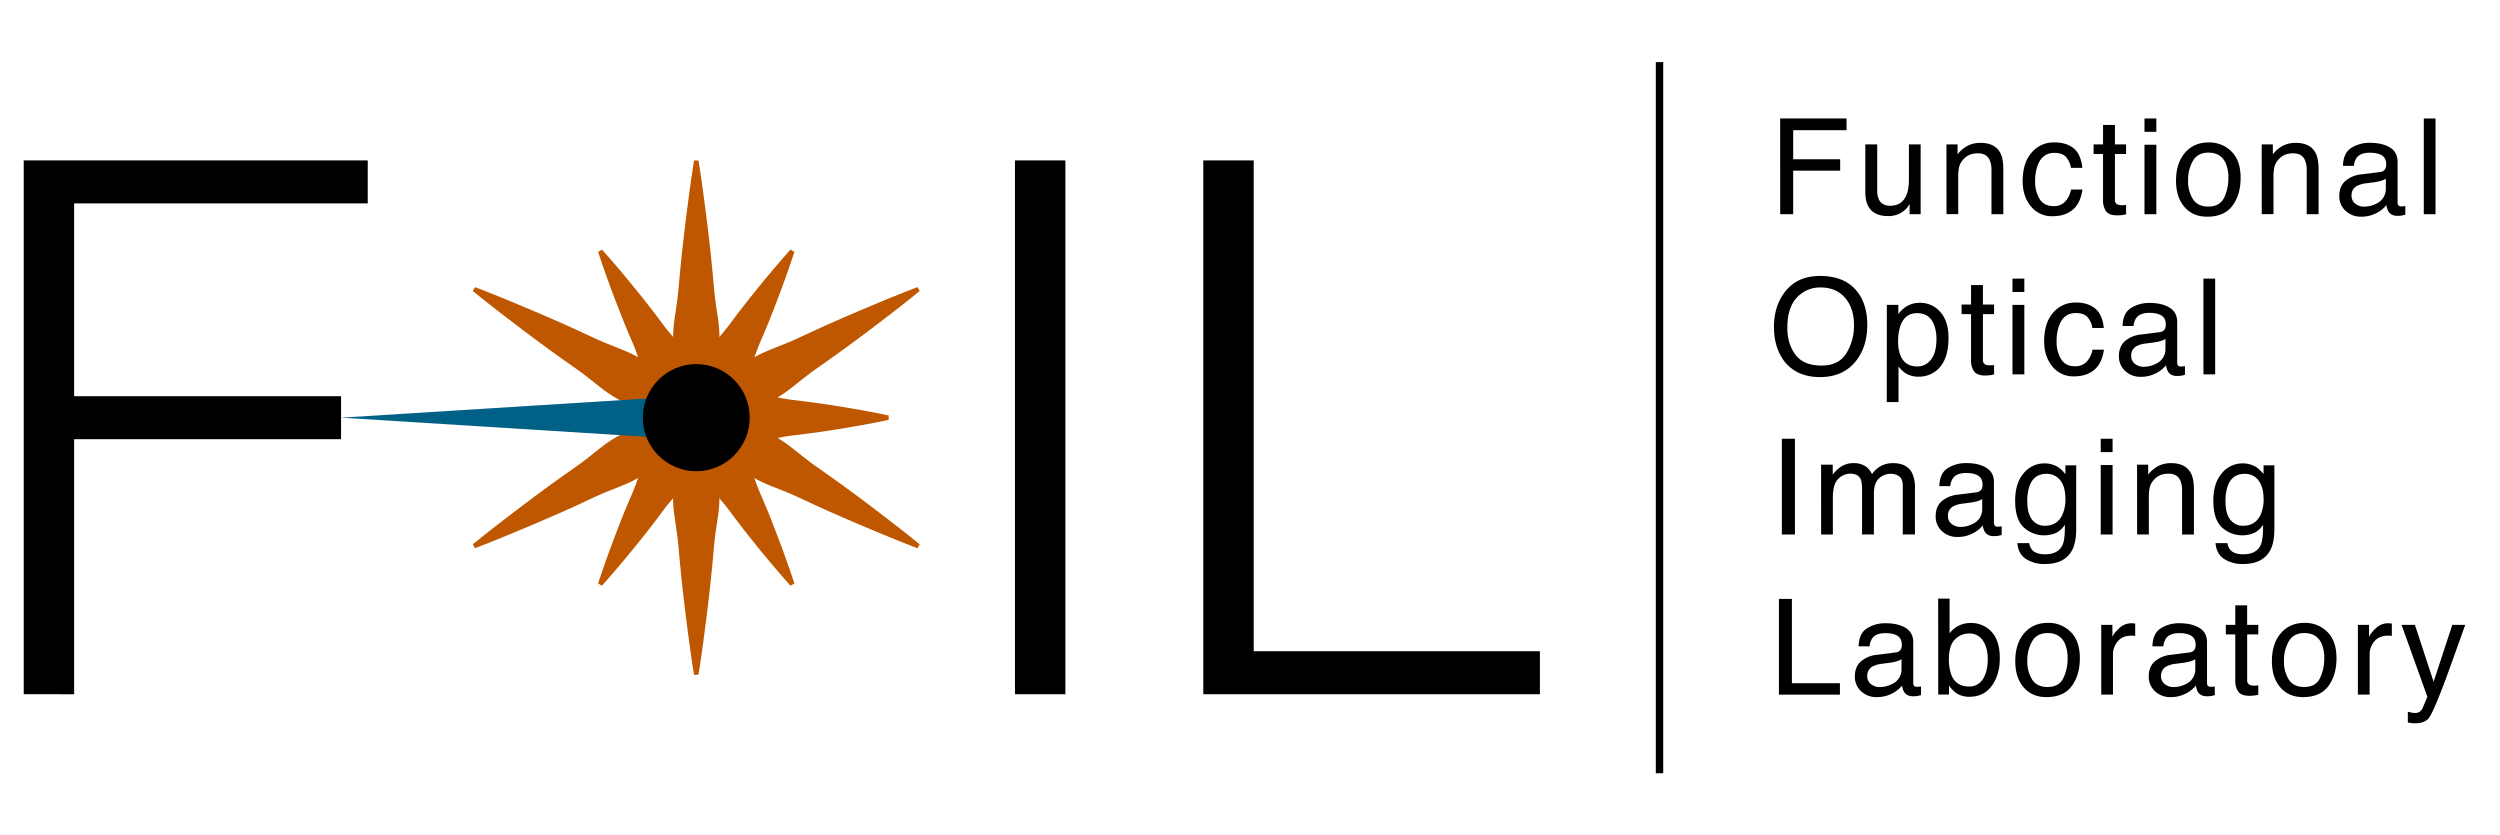 <svg xmlns="http://www.w3.org/2000/svg" viewBox="0 0 1686 563.35"><defs><style>.a{fill:#bf5700;}.b{fill:#006086;}.c{fill:#231f20;stroke:#000;stroke-miterlimit:10;stroke-width:5px;}</style></defs><title>Logo_Name</title><path d="M16,468.19v-360H248v29H50v130H230v29H50v172Z"/><path d="M684.5,468.19v-360h34v360Z"/><path d="M811.5,468.19v-360h34v331h193v29Z"/><path class="a" d="M620.25,196.25c-11.31,9.28-22.91,18.05-34.48,26.87L577,229.65l-8.78,6.45-8.84,6.34-8.89,6.26c-5.94,4.13-11.54,8.86-17.31,13.31a84.19,84.19,0,0,1-18.67,11,137,137,0,0,1-20.94,7c-3.66.87-7.39,1.63-11.25,2.17a73.45,73.45,0,0,1-12.05.78l-1.5-2.6a73.11,73.11,0,0,1,6.69-10.05c2.38-3.08,4.91-5.93,7.49-8.67A136,136,0,0,1,499.53,247a83.8,83.8,0,0,1,18.82-10.71c6.73-2.79,13.62-5.28,20.17-8.38l9.85-4.58,9.9-4.51,10-4.38,10-4.31c13.41-5.64,26.8-11.32,40.48-16.49Z"/><path class="a" d="M471.06,108.22c2.37,14.46,4.16,28.91,6,43.36l1.28,10.85,1.19,10.84,1.06,10.84,1,10.84c.59,7.22,1.89,14.45,2.85,21.68a84.14,84.14,0,0,1,.15,21.68A137.74,137.74,0,0,1,480.17,260c-1.09,3.62-2.28,7.23-3.76,10.84a73,73,0,0,1-5.35,10.84h-3a74.09,74.09,0,0,1-5.36-10.84c-1.47-3.61-2.67-7.22-3.75-10.84a135.51,135.51,0,0,1-4.39-21.68,84.14,84.14,0,0,1,.15-21.68c1-7.23,2.25-14.46,2.85-21.68l1-10.84,1.05-10.84,1.2-10.84,1.28-10.85c1.84-14.45,3.63-28.9,6-43.36Z"/><path class="a" d="M320.37,193.65c13.69,5.17,27.08,10.85,40.49,16.49l10,4.31,10,4.38,9.9,4.51,9.86,4.58c6.54,3.1,13.44,5.59,20.17,8.38A84,84,0,0,1,439.58,247a136,136,0,0,1,16.55,14.64c2.58,2.74,5.1,5.59,7.49,8.67a75,75,0,0,1,6.69,10.05l-1.5,2.6a73.65,73.65,0,0,1-12.06-.78c-3.86-.54-7.58-1.3-11.25-2.17a137,137,0,0,1-20.94-7,84.12,84.12,0,0,1-18.66-11c-5.77-4.45-11.37-9.18-17.32-13.31l-8.88-6.26-8.85-6.34-8.77-6.45-8.73-6.53c-11.57-8.82-23.17-17.59-34.48-26.87Z"/><path class="a" d="M318.87,367.1c11.31-9.28,22.91-18.06,34.48-26.88l8.73-6.53,8.77-6.45,8.85-6.33,8.88-6.26c5.95-4.13,11.55-8.87,17.32-13.31a84.12,84.12,0,0,1,18.66-11,135.88,135.88,0,0,1,20.94-7c3.67-.87,7.39-1.64,11.25-2.17a74.75,74.75,0,0,1,12.06-.79l1.5,2.6A74.47,74.47,0,0,1,463.62,293c-2.39,3.08-4.91,5.92-7.49,8.67a136.9,136.9,0,0,1-16.55,14.64,84,84,0,0,1-18.81,10.71c-6.73,2.78-13.63,5.28-20.17,8.37L390.74,340l-9.9,4.5-10,4.39-10,4.31c-13.41,5.63-26.8,11.31-40.49,16.49Z"/><path class="a" d="M468.06,455.12c-2.37-14.45-4.16-28.9-6-43.36l-1.28-10.84-1.2-10.84-1.05-10.84-1-10.84c-.6-7.23-1.89-14.46-2.85-21.68a84.14,84.14,0,0,1-.15-21.68A135.63,135.63,0,0,1,459,303.35c1.08-3.61,2.28-7.22,3.75-10.84a75.09,75.09,0,0,1,5.36-10.84h3a74,74,0,0,1,5.35,10.84c1.48,3.62,2.67,7.23,3.76,10.84A137.86,137.86,0,0,1,484.56,325a84.14,84.14,0,0,1-.15,21.68c-1,7.22-2.26,14.45-2.85,21.68l-1,10.84-1.06,10.84-1.19,10.84-1.28,10.84c-1.84,14.46-3.63,28.91-6,43.36Z"/><path class="a" d="M618.74,369.7c-13.68-5.18-27.07-10.86-40.48-16.49l-10-4.31-10-4.39-9.9-4.5-9.85-4.59c-6.55-3.09-13.44-5.59-20.17-8.37a83.8,83.8,0,0,1-18.82-10.71A136.82,136.82,0,0,1,483,301.7c-2.58-2.75-5.11-5.59-7.49-8.67A72.63,72.63,0,0,1,468.81,283l1.5-2.6a74.55,74.55,0,0,1,12.05.79c3.86.53,7.59,1.3,11.25,2.17a135.88,135.88,0,0,1,20.94,7,84.19,84.19,0,0,1,18.67,11c5.77,4.44,11.37,9.18,17.31,13.31l8.89,6.26,8.84,6.33,8.78,6.45,8.73,6.53c11.57,8.82,23.17,17.6,34.48,26.88Z"/><path class="a" d="M535.73,169.85c-.83,2.65-1.73,5.25-2.6,7.88l-2.74,7.79c-1.82,5.2-3.75,10.33-5.68,15.47l-2.94,7.68-3,7.63-3.14,7.56-3.22,7.52c-1.08,2.5-2,5.07-2.94,7.68s-1.75,5.24-2.7,7.81a50.38,50.38,0,0,1-3.37,7.43,48.21,48.21,0,0,1-4.61,6.72,80.11,80.11,0,0,1-11.91,11.88,76,76,0,0,1-7.31,5.16,51.07,51.07,0,0,1-8.69,4.36l-2.6-1.5a52,52,0,0,1-.59-9.71,75,75,0,0,1,.81-8.91,79.42,79.42,0,0,1,4.3-16.26,48.11,48.11,0,0,1,3.5-7.35A50.94,50.94,0,0,1,481,232c1.75-2.11,3.61-4.16,5.41-6.25s3.54-4.21,5.17-6.39l4.89-6.56,5-6.5,5.09-6.44,5.16-6.4c3.48-4.24,7-8.49,10.54-12.67l5.37-6.28c1.84-2.06,3.63-4.15,5.51-6.2Z"/><path class="a" d="M406,168.35c1.87,2.05,3.67,4.14,5.5,6.2l5.38,6.28c3.58,4.18,7.05,8.43,10.53,12.67l5.17,6.4,5.09,6.44,5,6.5,4.89,6.56c1.63,2.18,3.36,4.31,5.16,6.39s3.66,4.14,5.42,6.25a51.82,51.82,0,0,1,4.73,6.65,48.15,48.15,0,0,1,3.51,7.35,80.72,80.72,0,0,1,4.3,16.26,75.06,75.06,0,0,1,.8,8.91,51.15,51.15,0,0,1-.58,9.71l-2.6,1.5a51.18,51.18,0,0,1-8.7-4.36,77.12,77.12,0,0,1-7.3-5.16A80.19,80.19,0,0,1,440.34,261a48.14,48.14,0,0,1-4.6-6.72,51.49,51.49,0,0,1-3.38-7.43c-.95-2.57-1.79-5.21-2.69-7.81s-1.87-5.18-2.95-7.68l-3.21-7.52-3.14-7.56-3-7.63L414.41,201c-1.93-5.14-3.86-10.27-5.69-15.47L406,177.73c-.87-2.63-1.78-5.23-2.6-7.88Z"/><path class="a" d="M403.39,393.49c.82-2.64,1.73-5.24,2.6-7.87l2.73-7.8c1.83-5.19,3.76-10.33,5.69-15.46l2.94-7.68,3-7.63,3.14-7.56,3.21-7.52c1.08-2.51,2-5.07,2.95-7.68s1.74-5.24,2.69-7.82a52.49,52.49,0,0,1,3.38-7.43,47.47,47.47,0,0,1,4.6-6.71,80.19,80.19,0,0,1,11.92-11.88,77.19,77.19,0,0,1,7.3-5.17,51.93,51.93,0,0,1,8.7-4.36l2.6,1.5a51.2,51.2,0,0,1,.58,9.71,74.87,74.87,0,0,1-.8,8.91,81,81,0,0,1-4.3,16.27,48.15,48.15,0,0,1-3.51,7.35,52.43,52.43,0,0,1-4.73,6.64c-1.76,2.12-3.62,4.17-5.42,6.25s-3.53,4.21-5.16,6.4l-4.89,6.55-5,6.51-5.09,6.44-5.17,6.4c-3.48,4.24-6.95,8.48-10.53,12.67l-5.38,6.27c-1.83,2.07-3.63,4.16-5.5,6.2Z"/><path class="a" d="M533.13,395c-1.88-2-3.67-4.13-5.51-6.2l-5.37-6.27c-3.58-4.19-7.06-8.43-10.54-12.67l-5.16-6.4L501.46,357l-5-6.51L491.6,344c-1.63-2.19-3.36-4.31-5.17-6.4s-3.66-4.13-5.41-6.25a51.52,51.52,0,0,1-4.74-6.64,48.11,48.11,0,0,1-3.5-7.35,79.68,79.68,0,0,1-4.3-16.27,74.85,74.85,0,0,1-.81-8.91,52.08,52.08,0,0,1,.59-9.71l2.6-1.5a51.82,51.82,0,0,1,8.69,4.36,76.08,76.08,0,0,1,7.31,5.17,80.11,80.11,0,0,1,11.91,11.88,47.54,47.54,0,0,1,4.61,6.71,51.34,51.34,0,0,1,3.37,7.43c.95,2.58,1.8,5.22,2.7,7.82s1.86,5.17,2.94,7.68l3.22,7.52,3.14,7.56,3,7.63,2.94,7.68c1.93,5.13,3.86,10.27,5.68,15.46l2.74,7.8c.87,2.63,1.77,5.23,2.6,7.87Z"/><path class="a" d="M599.3,283.17c-2.7.61-5.4,1.12-8.11,1.68l-8.11,1.52c-5.4,1-10.81,1.91-16.21,2.8l-8.11,1.28-8.11,1.2-8.11,1.05-8.11,1c-2.7.32-5.41.76-8.11,1.28s-5.4,1.11-8.11,1.57a50.51,50.51,0,0,1-8.11.79,47.25,47.25,0,0,1-8.11-.64,79.39,79.39,0,0,1-16.21-4.39,74.35,74.35,0,0,1-8.11-3.75,50.64,50.64,0,0,1-8.11-5.36v-3a50.56,50.56,0,0,1,8.11-5.35,76.39,76.39,0,0,1,8.11-3.76A80.7,80.7,0,0,1,502,266.67a48.26,48.26,0,0,1,8.11-.63,51.66,51.66,0,0,1,8.11.78c2.71.47,5.41,1.05,8.11,1.57s5.41,1,8.11,1.28l8.11,1,8.11,1.06,8.11,1.19,8.11,1.28c5.4.9,10.81,1.79,16.21,2.8l8.11,1.52c2.71.57,5.41,1.08,8.11,1.68Z"/><polygon class="b" points="469.56 296.67 230 281.67 469.56 266.67 469.56 296.67"/><ellipse cx="469.56" cy="281.67" rx="36.05" ry="36.12"/><line class="c" x1="1119.18" y1="41.88" x2="1119.18" y2="521.47"/><path d="M1200.54,79.9h44.78v7.91h-36v19.6H1241v7.69h-31.69v29.36h-8.74Z"/><path d="M1266,97.39v31.25a13.53,13.53,0,0,0,1.12,5.89q2.05,4.22,7.66,4.22,8,0,11-7.39,1.59-3.95,1.59-10.85V97.39h7.91v47.07h-7.47l.08-6.94a15.76,15.76,0,0,1-3.75,4.52,16.3,16.3,0,0,1-10.78,3.69q-9.87,0-13.45-6.72c-1.3-2.4-1.94-5.61-1.94-9.62v-32Z"/><path d="M1312.68,97.39h7.51v6.68a21.15,21.15,0,0,1,7.08-5.93,18.88,18.88,0,0,1,8.3-1.8q10,0,13.54,7,1.94,3.81,1.93,10.94v30.19h-8V114.8a16.22,16.22,0,0,0-1.27-7q-2.12-4.39-7.65-4.39a15.66,15.66,0,0,0-4.62.57,11.84,11.84,0,0,0-5.71,3.87,11.62,11.62,0,0,0-2.57,4.81,32.12,32.12,0,0,0-.59,7.1v24.65h-7.91Z"/><path d="M1398.32,99.9q5,3.87,6,13.31h-7.69a14.22,14.22,0,0,0-3.21-7.23q-2.51-2.87-8-2.87-7.56,0-10.81,7.37a29.19,29.19,0,0,0-2.11,11.81,22.21,22.21,0,0,0,3,11.89q3,4.83,9.4,4.83a10.31,10.31,0,0,0,7.8-3,16.42,16.42,0,0,0,4-8.21h7.69q-1.32,9.36-6.59,13.69t-13.49,4.33a18,18,0,0,1-14.72-6.74q-5.51-6.75-5.5-16.86,0-12.39,6-19.29a19.47,19.47,0,0,1,15.34-6.9Q1393.33,96,1398.32,99.9Z"/><path d="M1418.31,84.25h8V97.39h7.52v6.46h-7.52v30.72a3.34,3.34,0,0,0,1.67,3.3,7.16,7.16,0,0,0,3.08.48l1.23,0c.44,0,1-.07,1.54-.15v6.29a18.54,18.54,0,0,1-2.84.57,26.23,26.23,0,0,1-3.18.18c-3.7,0-6.2-1-7.52-2.84a12.58,12.58,0,0,1-2-7.36V103.85h-6.37V97.39h6.37Z"/><path d="M1446.24,79.9h8v9h-8Zm0,17.71h8v46.85h-8Z"/><path d="M1504.83,102.09q6.24,6.06,6.24,17.83,0,11.37-5.5,18.79t-17.06,7.42q-9.65,0-15.31-6.57t-5.68-17.62q0-11.86,6-18.88t16.06-7A21.09,21.09,0,0,1,1504.83,102.09Zm-4.91,31.28a29.85,29.85,0,0,0,2.89-13.23,23.77,23.77,0,0,0-2.08-10.71q-3.32-6.5-11.39-6.5-7.17,0-10.43,5.53a25.88,25.88,0,0,0-3.26,13.34,22.47,22.47,0,0,0,3.26,12.51q3.25,5,10.34,5Q1497,139.32,1499.92,133.37Z"/><path d="M1525.28,97.39h7.52v6.68a21.12,21.12,0,0,1,7.07-5.93,18.89,18.89,0,0,1,8.31-1.8q10,0,13.54,7,1.92,3.81,1.93,10.94v30.19h-8V114.8a16.06,16.06,0,0,0-1.28-7q-2.1-4.39-7.64-4.39a15.62,15.62,0,0,0-4.62.57,11.79,11.79,0,0,0-5.71,3.87,11.51,11.51,0,0,0-2.57,4.81,32.12,32.12,0,0,0-.59,7.1v24.65h-7.92Z"/><path d="M1605.06,116a4.3,4.3,0,0,0,3.65-2.29,7,7,0,0,0,.53-3q0-4.07-2.88-5.89t-8.22-1.83q-6.18,0-8.77,3.36a11.07,11.07,0,0,0-1.88,5.52h-7.39q.23-8.73,5.64-12.14a23.09,23.09,0,0,1,12.58-3.42q8.29,0,13.47,3.16t5.14,9.85v27.11a3.54,3.54,0,0,0,.5,2,2.45,2.45,0,0,0,2.14.75,10.42,10.42,0,0,0,1.18-.07c.44,0,.91-.11,1.41-.2v5.85a22.88,22.88,0,0,1-2.81.66,20.37,20.37,0,0,1-2.64.13c-2.73,0-4.7-1-5.93-2.9a11.25,11.25,0,0,1-1.37-4.35,20,20,0,0,1-6.94,5.49,21.52,21.52,0,0,1-10,2.33,14.84,14.84,0,0,1-10.7-4,13.21,13.21,0,0,1-4.15-9.94q0-6.54,4.09-10.14a19.4,19.4,0,0,1,10.72-4.43Zm-16.65,21.36a9.28,9.28,0,0,0,5.93,2,18.19,18.19,0,0,0,8.09-1.93A10.87,10.87,0,0,0,1609,126.9v-6.36a13.43,13.43,0,0,1-3.73,1.54,30.93,30.93,0,0,1-4.47.88l-4.78.62a18.72,18.72,0,0,0-6.47,1.79,7,7,0,0,0-3.67,6.58A6.48,6.48,0,0,0,1588.41,137.34Z"/><path d="M1634.61,79.9h7.91v64.56h-7.91Z"/><path d="M1252.88,197.13q6.4,8.56,6.41,21.93,0,14.46-7.34,24-8.61,11.25-24.56,11.25-14.9,0-23.42-9.85-7.6-9.48-7.61-24,0-13.09,6.51-22.41,8.34-12,24.69-11.95Q1244.66,186.15,1252.88,197.13Zm-7.72,41.15a35.25,35.25,0,0,0,5.17-19.07q0-11.39-6-18.34t-16.28-7a21.2,21.2,0,0,0-16.35,6.89q-6.32,6.88-6.32,20.29,0,10.74,5.42,18.1t17.6,7.37Q1240,246.57,1245.16,238.28Z"/><path d="M1272.49,205.61h7.74v6.24a19.07,19.07,0,0,1,5.2-5,16.73,16.73,0,0,1,9.43-2.64,17.74,17.74,0,0,1,13.61,6.13q5.6,6.13,5.6,17.51,0,15.39-8.08,22a18.29,18.29,0,0,1-11.91,4.17,16.27,16.27,0,0,1-9-2.33,20.9,20.9,0,0,1-4.72-4.52v24h-7.91Zm29.76,36.9q3.69-4.65,3.69-13.87a25.78,25.78,0,0,0-1.64-9.67q-3.08-7.77-11.28-7.78t-11.29,8.22a32.41,32.41,0,0,0-1.63,11.16,23.57,23.57,0,0,0,1.63,9.28q3.07,7.29,11.29,7.29A11.32,11.32,0,0,0,1302.25,242.51Z"/><path d="M1329.29,192.25h8v13.14h7.51v6.46h-7.51v30.72a3.32,3.32,0,0,0,1.67,3.3,7.11,7.11,0,0,0,3.07.48l1.23,0c.44,0,1-.07,1.54-.15v6.29a18.42,18.42,0,0,1-2.83.57,26.4,26.4,0,0,1-3.19.18c-3.69,0-6.2-1-7.51-2.84a12.58,12.58,0,0,1-2-7.36V211.85h-6.37v-6.46h6.37Z"/><path d="M1357.21,187.9h8v9h-8Zm0,17.71h8v46.85h-8Z"/><path d="M1412.8,207.9q5,3.87,6,13.31h-7.69a14.22,14.22,0,0,0-3.21-7.23q-2.51-2.86-8-2.87-7.56,0-10.81,7.37a29.19,29.19,0,0,0-2.11,11.81,22.2,22.2,0,0,0,3,11.89q3,4.83,9.41,4.83a10.31,10.31,0,0,0,7.8-3,16.5,16.5,0,0,0,4-8.21h7.69q-1.32,9.36-6.6,13.69t-13.49,4.33a18,18,0,0,1-14.72-6.74q-5.49-6.75-5.49-16.86,0-12.39,6-19.29a19.46,19.46,0,0,1,15.34-6.9Q1407.81,204,1412.8,207.9Z"/><path d="M1456.43,224a4.32,4.32,0,0,0,3.65-2.29,7,7,0,0,0,.53-3q0-4.07-2.88-5.89t-8.22-1.83q-6.18,0-8.77,3.36a11.07,11.07,0,0,0-1.89,5.52h-7.38q.22-8.73,5.64-12.14a23.07,23.07,0,0,1,12.58-3.42q8.3,0,13.47,3.16t5.14,9.85v27.11a3.46,3.46,0,0,0,.5,2,2.44,2.44,0,0,0,2.13.75,10.59,10.59,0,0,0,1.19-.07c.44,0,.91-.11,1.41-.2v5.85a22.53,22.53,0,0,1-2.82.66,20.1,20.1,0,0,1-2.63.13q-4.1,0-5.94-2.9a11.44,11.44,0,0,1-1.36-4.35,20,20,0,0,1-6.94,5.49,21.52,21.52,0,0,1-10,2.33,14.84,14.84,0,0,1-10.7-4,13.18,13.18,0,0,1-4.15-9.94q0-6.54,4.09-10.14a19.4,19.4,0,0,1,10.72-4.43Zm-16.65,21.36a9.26,9.26,0,0,0,5.93,2,18.12,18.12,0,0,0,8.08-1.93,10.87,10.87,0,0,0,6.6-10.49v-6.36a13.43,13.43,0,0,1-3.73,1.54,30.93,30.93,0,0,1-4.47.88l-4.78.62a18.66,18.66,0,0,0-6.47,1.79,7,7,0,0,0-3.67,6.58A6.48,6.48,0,0,0,1439.78,245.34Z"/><path d="M1486,187.9h7.91v64.56H1486Z"/><path d="M1201.68,295.9h8.83v64.56h-8.83Z"/><path d="M1228.15,313.39H1236v6.68a26.2,26.2,0,0,1,5.09-5.05,15.33,15.33,0,0,1,8.88-2.68,13.93,13.93,0,0,1,9,2.77,14.39,14.39,0,0,1,3.52,4.66,17.18,17.18,0,0,1,6.19-5.61,17.38,17.38,0,0,1,8-1.82q9.49,0,12.92,6.85a22.45,22.45,0,0,1,1.85,9.94v31.33h-8.22v-32.7q0-4.69-2.35-6.46a9.32,9.32,0,0,0-5.74-1.75,11.37,11.37,0,0,0-8,3.12q-3.37,3.12-3.37,10.41v27.38h-8V329.74q0-4.78-1.14-7-1.8-3.28-6.73-3.29a11.59,11.59,0,0,0-8.15,3.47q-3.66,3.46-3.67,12.57v25h-7.91Z"/><path d="M1332.85,332a4.33,4.33,0,0,0,3.65-2.29,7,7,0,0,0,.52-3c0-2.71-1-4.67-2.87-5.89s-4.66-1.83-8.22-1.83q-6.18,0-8.77,3.36a11,11,0,0,0-1.89,5.52h-7.38q.21-8.73,5.64-12.14a23,23,0,0,1,12.57-3.42q8.3,0,13.48,3.16t5.13,9.85v27.11a3.46,3.46,0,0,0,.51,2,2.44,2.44,0,0,0,2.13.75,10.59,10.59,0,0,0,1.19-.07c.44,0,.91-.11,1.4-.2v5.85a22.47,22.47,0,0,1-2.81.66,20.17,20.17,0,0,1-2.64.13q-4.08,0-5.93-2.9a11.26,11.26,0,0,1-1.36-4.35,20.12,20.12,0,0,1-6.94,5.49,21.55,21.55,0,0,1-10,2.33,14.83,14.83,0,0,1-10.7-4,13.18,13.18,0,0,1-4.15-9.94q0-6.54,4.08-10.14a19.43,19.43,0,0,1,10.73-4.43Zm-16.66,21.36a9.29,9.29,0,0,0,5.94,2,18.15,18.15,0,0,0,8.08-1.93,10.86,10.86,0,0,0,6.59-10.49v-6.36a13.23,13.23,0,0,1-3.72,1.54,31.06,31.06,0,0,1-4.48.88l-4.78.62a18.66,18.66,0,0,0-6.46,1.79,7,7,0,0,0-3.67,6.58A6.48,6.48,0,0,0,1316.19,353.34Z"/><path d="M1388.34,315.28a21.72,21.72,0,0,1,4.56,4.49v-5.94h7.29v42.81q0,9-2.63,14.15-4.9,9.57-18.52,9.58a22.68,22.68,0,0,1-12.75-3.41q-5.18-3.4-5.78-10.66h8a9,9,0,0,0,2.27,4.88q2.67,2.64,8.39,2.64,9,0,11.85-6.42,1.67-3.78,1.53-13.49a15.57,15.57,0,0,1-5.69,5.36,20.34,20.34,0,0,1-22.13-3.67q-5.71-5.43-5.71-18,0-11.82,5.75-18.46a17.78,17.78,0,0,1,13.9-6.63A17.07,17.07,0,0,1,1388.34,315.28Zm1,8.48a11.47,11.47,0,0,0-9.14-4.21q-8.31,0-11.36,7.82a30.76,30.76,0,0,0-1.62,10.94q0,7.95,3.21,12.11a10.35,10.35,0,0,0,8.64,4.15q8.48,0,11.93-7.69a24.94,24.94,0,0,0,1.93-10.15Q1392.9,328,1389.31,323.76Z"/><path d="M1416.73,295.9h8v9h-8Zm0,17.71h8v46.85h-8Z"/><path d="M1441.23,313.39h7.51v6.68a21.15,21.15,0,0,1,7.08-5.93,18.85,18.85,0,0,1,8.3-1.8q10,0,13.54,7,1.93,3.81,1.93,10.94v30.19h-8V330.8a16.06,16.06,0,0,0-1.28-6.95q-2.1-4.39-7.64-4.39a15.62,15.62,0,0,0-4.62.57,11.84,11.84,0,0,0-5.71,3.87,11.51,11.51,0,0,0-2.57,4.81,32.12,32.12,0,0,0-.59,7.1v24.65h-7.91Z"/><path d="M1522,315.28a21.94,21.94,0,0,1,4.55,4.49v-5.94h7.29v42.81q0,9-2.63,14.15-4.9,9.57-18.52,9.58a22.7,22.7,0,0,1-12.75-3.41q-5.16-3.4-5.78-10.66h8a9,9,0,0,0,2.27,4.88q2.67,2.64,8.4,2.64,9,0,11.84-6.42,1.66-3.78,1.53-13.49a15.5,15.5,0,0,1-5.69,5.36,20.34,20.34,0,0,1-22.13-3.67q-5.71-5.43-5.71-18,0-11.82,5.76-18.46a17.76,17.76,0,0,1,13.89-6.63A17.13,17.13,0,0,1,1522,315.28Zm1,8.48a11.45,11.45,0,0,0-9.13-4.21q-8.31,0-11.37,7.82a30.76,30.76,0,0,0-1.62,10.94q0,7.95,3.21,12.11a10.36,10.36,0,0,0,8.64,4.15q8.47,0,11.93-7.69a24.77,24.77,0,0,0,1.93-10.15Q1526.5,328,1522.91,323.76Z"/><path d="M1199.7,403.9h8.75v56.87h32.39v7.69H1199.7Z"/><path d="M1278.43,440a4.3,4.3,0,0,0,3.64-2.29,6.85,6.85,0,0,0,.53-3c0-2.7-1-4.67-2.87-5.89s-4.66-1.83-8.22-1.83q-6.19,0-8.78,3.36a11.07,11.07,0,0,0-1.88,5.52h-7.38q.21-8.73,5.64-12.14a23,23,0,0,1,12.57-3.42q8.29,0,13.48,3.16t5.13,9.85v27.12a3.43,3.43,0,0,0,.51,2q.5.75,2.13.75a10.29,10.29,0,0,0,1.18-.07c.44,0,.91-.11,1.41-.2v5.85a22.88,22.88,0,0,1-2.81.66,20.27,20.27,0,0,1-2.64.13q-4.08,0-5.93-2.9a11.09,11.09,0,0,1-1.36-4.35,20.07,20.07,0,0,1-7,5.49,21.47,21.47,0,0,1-10,2.33,14.83,14.83,0,0,1-10.7-4,13.19,13.19,0,0,1-4.16-9.94q0-6.54,4.09-10.14a19.43,19.43,0,0,1,10.72-4.43Zm-16.66,21.36a9.28,9.28,0,0,0,5.93,2,18.16,18.16,0,0,0,8.09-1.93,10.87,10.87,0,0,0,6.59-10.49v-6.36a13.3,13.3,0,0,1-3.73,1.54,30.93,30.93,0,0,1-4.47.88l-4.78.62a18.35,18.35,0,0,0-6.46,1.8,7,7,0,0,0-3.67,6.57A6.48,6.48,0,0,0,1261.77,461.34Z"/><path d="M1307.1,403.68h7.69v23.43a17.31,17.31,0,0,1,14.07-6.95,18.47,18.47,0,0,1,14.32,6q5.49,6,5.49,17.82,0,11.16-5.43,18.54t-15,7.38a15.45,15.45,0,0,1-9.09-2.59,22.21,22.21,0,0,1-4.72-4.92v6h-7.29Zm30.24,54.19q3.2-5.1,3.2-13.45,0-7.43-3.2-12.3a10.52,10.52,0,0,0-9.41-4.88,13.13,13.13,0,0,0-9.5,4q-4.08,4-4.08,13.18a29.26,29.26,0,0,0,1.67,10.77q3.13,7.77,11.69,7.78A10.61,10.61,0,0,0,1337.34,457.87Z"/><path d="M1396.41,426.09q6.24,6.06,6.24,17.83,0,11.37-5.5,18.79t-17.06,7.42q-9.64,0-15.32-6.56t-5.67-17.63q0-11.87,6-18.88t16.06-7A21.09,21.09,0,0,1,1396.41,426.09Zm-4.91,31.28a29.82,29.82,0,0,0,2.89-13.23,23.77,23.77,0,0,0-2.09-10.71q-3.3-6.49-11.38-6.5-7.17,0-10.43,5.53a25.88,25.88,0,0,0-3.26,13.34,22.47,22.47,0,0,0,3.26,12.51q3.26,5,10.34,5Q1388.62,463.32,1391.5,457.37Z"/><path d="M1417.08,421.39h7.52v8.13c.61-1.58,2.12-3.5,4.52-5.78a11.75,11.75,0,0,1,8.31-3.4c.15,0,.39,0,.75,0l1.8.18v8.35a11.51,11.51,0,0,0-1.3-.18c-.39,0-.83,0-1.29,0q-6,0-9.19,3.84a13.44,13.44,0,0,0-3.21,8.86v27.07h-7.91Z"/><path d="M1476.56,440a4.33,4.33,0,0,0,3.65-2.29,7,7,0,0,0,.52-3c0-2.7-1-4.67-2.87-5.89s-4.66-1.83-8.22-1.83q-6.18,0-8.77,3.36a11,11,0,0,0-1.89,5.52h-7.38q.21-8.73,5.64-12.14a23,23,0,0,1,12.57-3.42q8.3,0,13.48,3.16t5.13,9.85v27.12a3.43,3.43,0,0,0,.51,2,2.44,2.44,0,0,0,2.13.75,10.59,10.59,0,0,0,1.19-.07c.44,0,.91-.11,1.4-.2v5.85a22.47,22.47,0,0,1-2.81.66,20.17,20.17,0,0,1-2.64.13q-4.08,0-5.93-2.9a11.26,11.26,0,0,1-1.36-4.35,20.12,20.12,0,0,1-6.94,5.49,21.55,21.55,0,0,1-10,2.33,14.83,14.83,0,0,1-10.7-4,13.18,13.18,0,0,1-4.15-9.94q0-6.54,4.08-10.14a19.43,19.43,0,0,1,10.73-4.43Zm-16.66,21.36a9.29,9.29,0,0,0,5.94,2,18.15,18.15,0,0,0,8.08-1.93,10.86,10.86,0,0,0,6.59-10.49v-6.36a13.23,13.23,0,0,1-3.72,1.54,31.06,31.06,0,0,1-4.48.88l-4.78.62a18.41,18.41,0,0,0-6.46,1.8,7,7,0,0,0-3.67,6.57A6.48,6.48,0,0,0,1459.9,461.34Z"/><path d="M1507.47,408.25h8v13.14H1523v6.46h-7.51v30.72a3.32,3.32,0,0,0,1.67,3.3,7.11,7.11,0,0,0,3.07.48l1.23,0c.44,0,1-.07,1.54-.15v6.29a18.42,18.42,0,0,1-2.83.57,26.4,26.4,0,0,1-3.19.18q-5.54,0-7.51-2.84a12.58,12.58,0,0,1-2-7.36V427.85h-6.37v-6.46h6.37Z"/><path d="M1569.49,426.09q6.24,6.06,6.24,17.83,0,11.37-5.49,18.79t-17.07,7.42q-9.64,0-15.31-6.56t-5.68-17.63q0-11.87,6-18.88t16.06-7A21.09,21.09,0,0,1,1569.49,426.09Zm-4.91,31.28a29.82,29.82,0,0,0,2.89-13.23,23.77,23.77,0,0,0-2.08-10.71q-3.3-6.49-11.39-6.5-7.17,0-10.43,5.53a25.88,25.88,0,0,0-3.26,13.34,22.47,22.47,0,0,0,3.26,12.51c2.18,3.34,5.62,5,10.35,5Q1561.69,463.32,1564.58,457.37Z"/><path d="M1590.17,421.39h7.51v8.13c.62-1.58,2.12-3.5,4.53-5.78a11.72,11.72,0,0,1,8.3-3.4c.15,0,.4,0,.75,0l1.8.18v8.35a11.51,11.51,0,0,0-1.3-.18c-.39,0-.82,0-1.29,0q-6,0-9.19,3.84a13.48,13.48,0,0,0-3.2,8.86v27.07h-7.91Z"/><path d="M1653.84,421.39h8.74q-1.66,4.53-7.42,20.67-4.32,12.13-7.21,19.78-6.85,18-9.66,22t-9.66,3.95a18.7,18.7,0,0,1-2.57-.13,21.26,21.26,0,0,1-2.21-.48v-7.21a27.14,27.14,0,0,0,3,.7,11.18,11.18,0,0,0,1.62.13,5.74,5.74,0,0,0,3.23-.72,6.66,6.66,0,0,0,1.73-1.78c.15-.23.67-1.43,1.58-3.59s1.56-3.77,2-4.83l-17.4-48.45h9l12.61,38.34Z"/></svg>